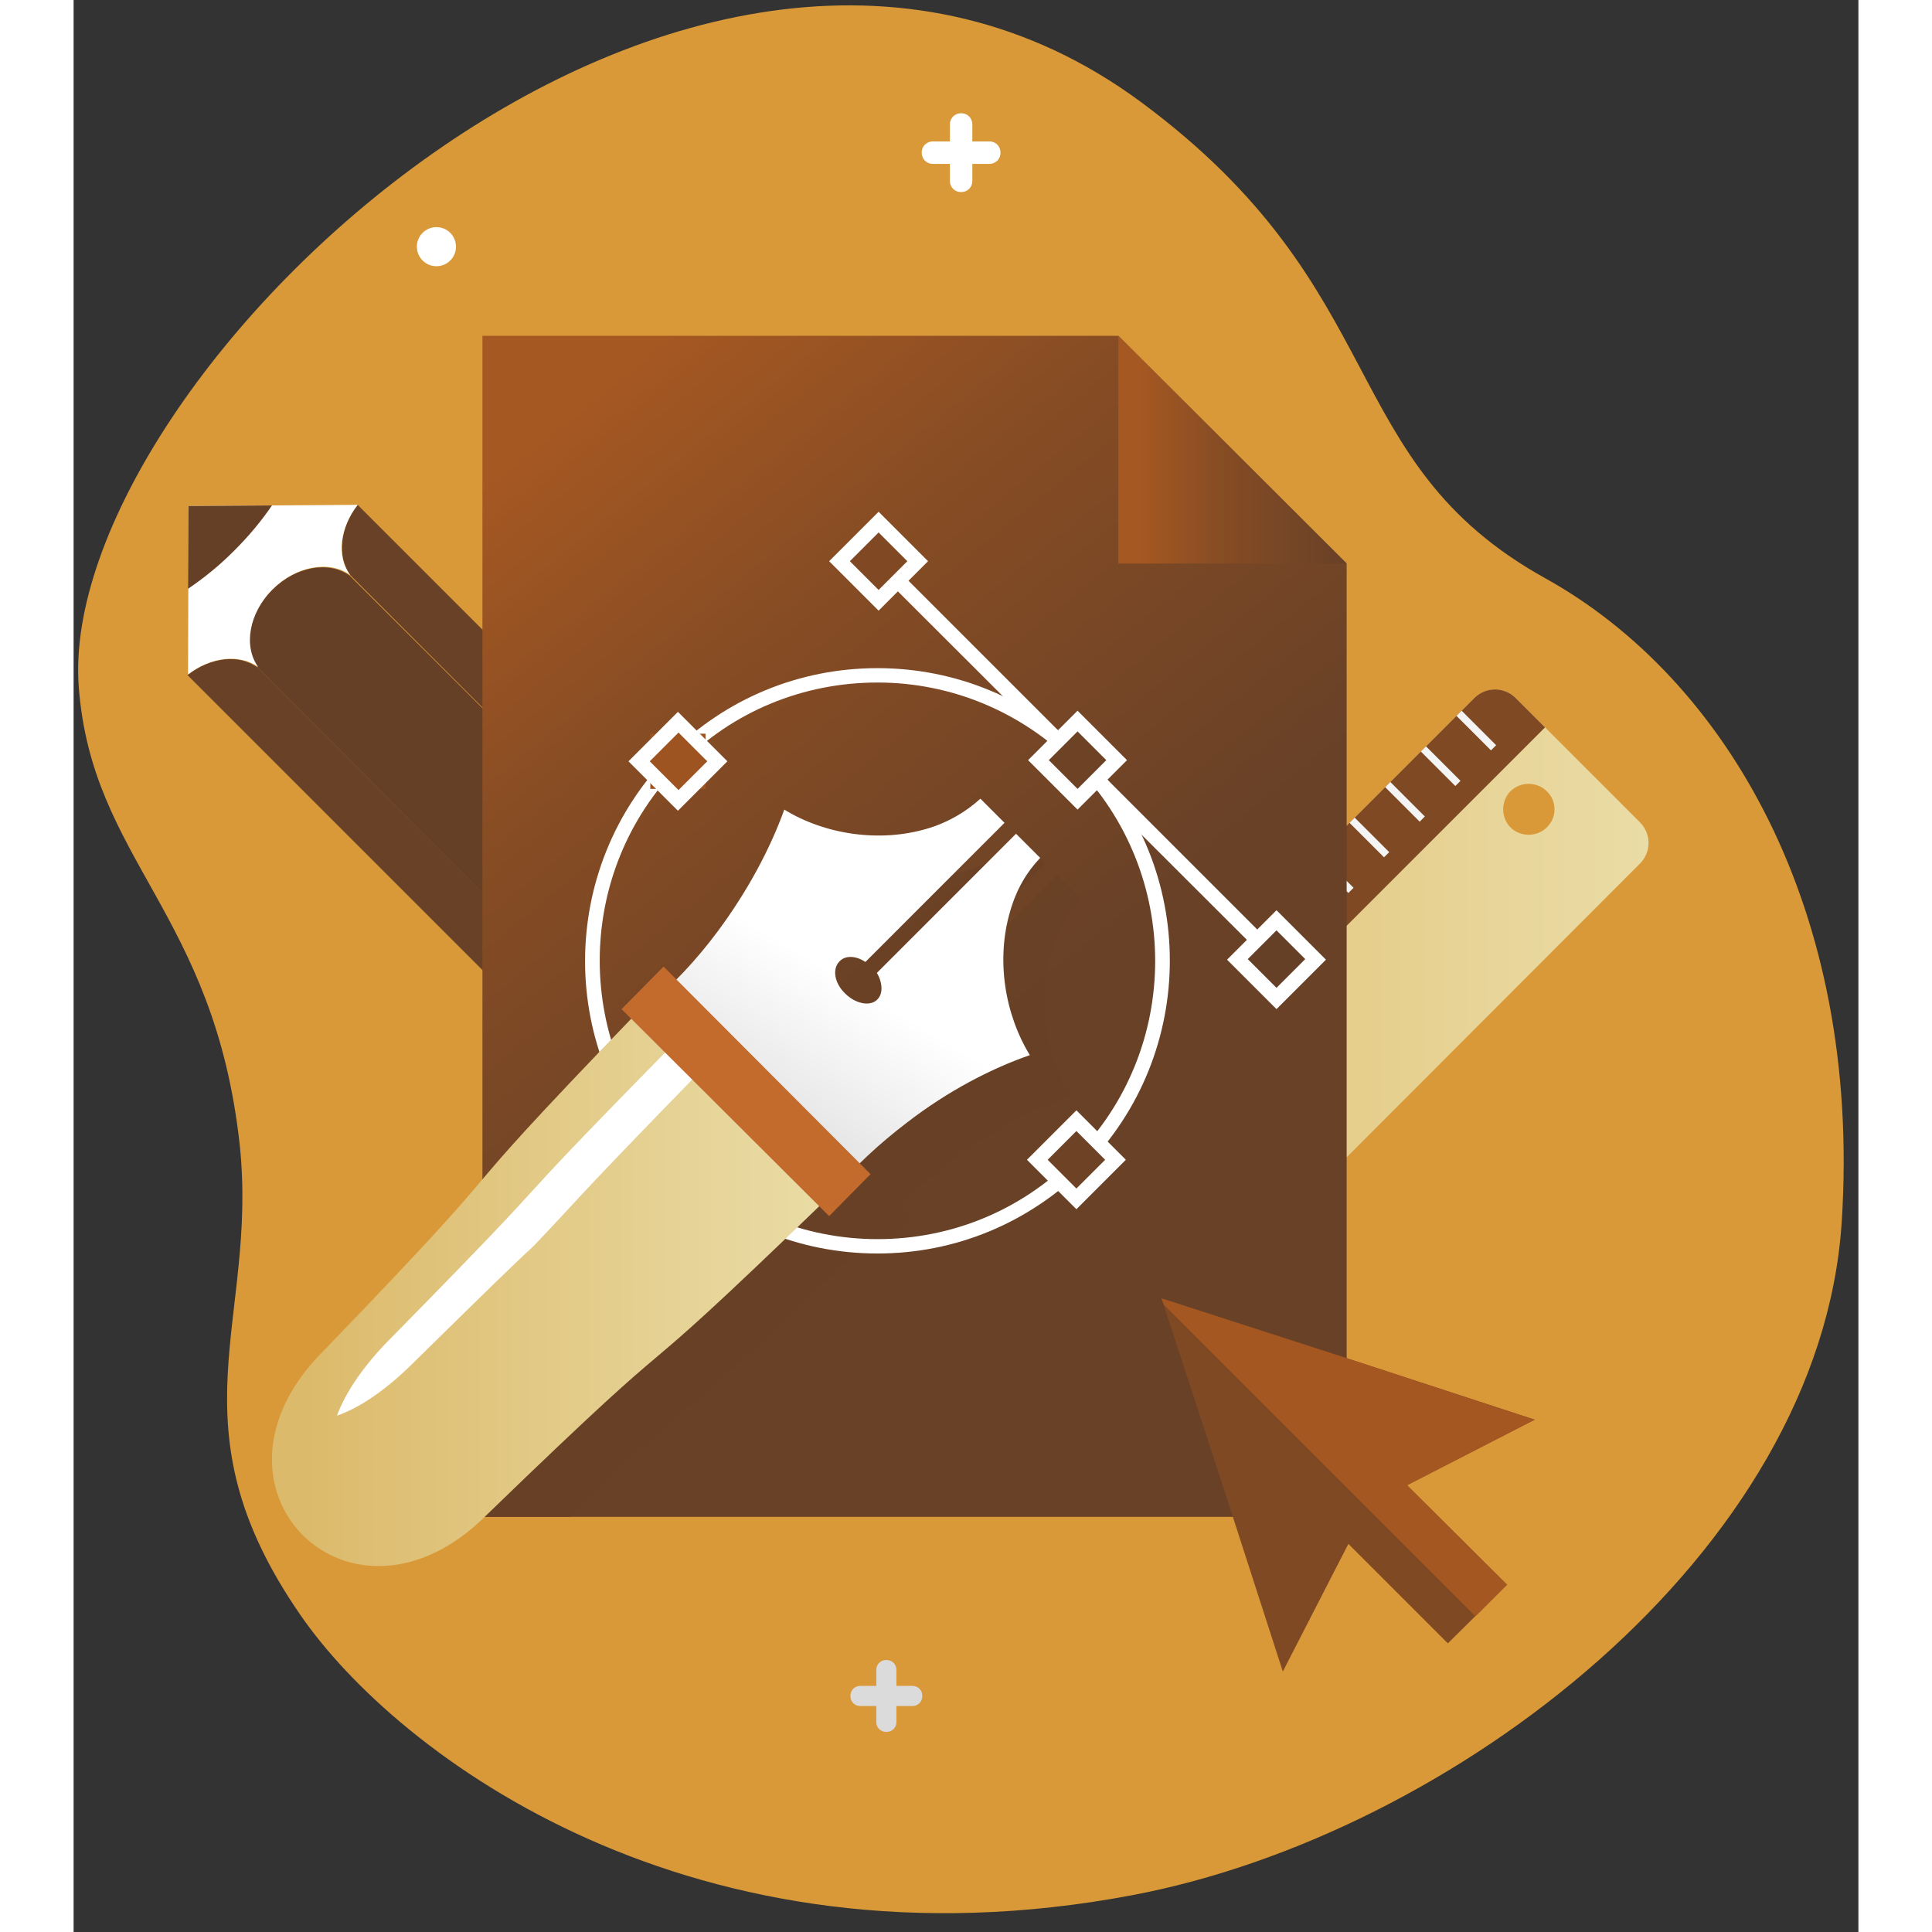 <svg class="icon-branding" viewBox="0 0 310.4 336" width="288" height="288">
	<rect x="0" y="0" width="310.4" height="336" fill="#333333" stroke="none"/>
	<linearGradient id="a" x1="263.446" x2="114.769" y1="-35.597" y2="254.034" gradientTransform="matrix(1.046 .001 .001 1.042 -7.752 -18.719)" gradientUnits="userSpaceOnUse">
		<stop offset=".19" stop-color="#e7e7e7" class="stopColorefdfed svgShape"></stop>
		<stop offset="1" stop-color="#f6f6f6" class="stopColorfdf0f6 svgShape"></stop>
	</linearGradient>
	<path class="icon-background" fill="#D99938" d="M0.9,119.5C-3.2,65.7,107.4-40.2,185.7,17.8c44.3,32.8,33.5,62.4,70.3,82.8    c31.3,17.4,55,57.5,51.5,111.9c-3.7,57.6-67.8,106.6-123.4,117.1C107.9,344,56.3,305.4,39.4,280.8c-22.8-33-7.3-51-10.5-81.6
C24.5,158.6,3.2,149.7,0.9,119.5z"></path>
	<linearGradient id="b" x1="167.31" x2="273.967" y1="173.203" y2="173.203" gradientUnits="userSpaceOnUse">
		<stop offset=".09" stop-color="#e2c275" class="stopColorf38099 svgShape"></stop>
		<stop offset="1" stop-color="#eadca6" class="stopColorf7a6a5 svgShape"></stop>
	</linearGradient>
	<path fill="url(#b)" d="M190.4,225l-21.6-21.6c-2-2-2-5.2,0-7.2l74.8-74.8c2-2,5.2-2,7.2,0l21.6,21.6c2,2,2,5.2,0,7.2
L197.7,225C195.7,227,192.4,227,190.4,225z M256.2,137.6c-1.7-1.7-4.6-1.7-6.3,0c-1.7,1.7-1.7,4.6,0,6.3c1.7,1.7,4.6,1.7,6.3,0
C258,142.2,258,139.3,256.2,137.6z" class="ruler-part hover"></path>
	<path fill="#7f4924" d="M173.9,208.5l-5.1-5.1c-2-2-2-5.2,0-7.2l74.8-74.8c2-2,5.2-2,7.2,0l5.1,5.1L173.9,208.5z" class="ruler-part hover color7f245f svgShape"></path>
	<g class="ruler-part hover color000 svgShape" fill="#000000">
		<polygon fill="#f4f4f4" points="246.5 130.5 240.5 124.5 241.4 123.6 247.4 129.6 246.5 130.5" class="colorF6ECF4 svgShape"></polygon>
		<polygon fill="#f4f4f4" points="240.3 136.7 234.3 130.7 235.2 129.8 241.2 135.8 240.3 136.7" class="colorF6ECF4 svgShape"></polygon>
		<polygon fill="#f4f4f4" points="234.1 142.9 228.1 136.9 229 136 235 142 234.1 142.9" class="colorF6ECF4 svgShape"></polygon>
		<polygon fill="#f4f4f4" points="227.9 149.1 221.9 143.1 222.8 142.2 228.8 148.2 227.9 149.1" class="colorF6ECF4 svgShape"></polygon>
		<polygon fill="#f4f4f4" points="221.7 155.3 215.7 149.3 216.6 148.4 222.6 154.4 221.7 155.3" class="colorF6ECF4 svgShape"></polygon>
		<polygon fill="#f4f4f4" points="215.5 161.5 209.5 155.5 210.4 154.6 216.4 160.6 215.5 161.5" class="colorF6ECF4 svgShape"></polygon>
		<polygon fill="#f4f4f4" points="209.3 167.7 203.3 161.7 204.2 160.8 210.2 166.8 209.3 167.7" class="colorF6ECF4 svgShape"></polygon>
		<polygon fill="#f4f4f4" points="203.1 173.9 197.1 167.9 198 167 204 173 203.1 173.9" class="colorF6ECF4 svgShape"></polygon>
		<polygon fill="#f4f4f4" points="196.9 180.1 190.9 174.1 191.8 173.2 197.8 179.2 196.9 180.1" class="colorF6ECF4 svgShape"></polygon>
		<polygon fill="#f4f4f4" points="190.7 186.3 184.7 180.3 185.6 179.4 191.6 185.4 190.7 186.3" class="colorF6ECF4 svgShape"></polygon>
		<polygon fill="#f4f4f4" points="184.5 192.5 178.5 186.5 179.4 185.6 185.4 191.6 184.5 192.5" class="colorF6ECF4 svgShape"></polygon>
		<polygon fill="#f4f4f4" points="178.3 198.7 172.3 192.7 173.2 191.8 179.2 197.8 178.3 198.7" class="colorF6ECF4 svgShape"></polygon>
	</g>
	<path fill="#684127" d="M88.9,186.5l-69.1-69.1c4-3.1,9-3.7,12.2-1.3l63.6,63.6L88.9,186.5z" class="pen-part hover color582768 svgShape"></path>
	<path fill="#664026" d="M111.7,163.7l-16.1,16.1L32,116.1l0,0c0,0,0-0.1-0.1-0.1c0,0,0.1,0.1,0.1,0.1
c-2.6-3.6-1.6-9.4,2.5-13.5c4.1-4.1,9.9-5.1,13.5-2.5c0,0,0-0.1-0.1-0.1c0,0,0.1,0,0.1,0.1l0,0L111.7,163.7z" class="pen-part hover color662666 svgShape"></path>
	<path fill="#684127" d="M48.1,100c-2.3-3.2-1.8-8.2,1.3-12.2l69.1,69.1l-6.8,6.8L48.1,100z" class="pen-part hover color582768 svgShape"></path>
	<path fill="#ffffff" d="M49.4,87.8c-3.1,4-3.7,9-1.3,12.2l0,0c0,0-0.1,0-0.1-0.1c0,0,0.1,0.1,0.1,0.1
c-3.6-2.6-9.4-1.6-13.5,2.5c-4.1,4.1-5.1,9.9-2.5,13.5c0,0-0.1,0-0.1-0.1c0,0,0,0.1,0.1,0.1l0,0c-3.2-2.3-8.2-1.8-12.2,1.3L20,88
L49.4,87.8z" class="pen-part hover colorFFF svgShape"></path>
	<path fill="#664026" d="M19.9,102.4L20,88l14.5-0.1c-1.9,2.8-4.1,5.4-6.6,7.9C25.3,98.4,22.7,100.5,19.9,102.4z" class="pen-part hover color662666 svgShape"></path>
	<rect width="9.5" height="9.8" x="91.1" y="181.8" fill="#917561" transform="rotate(134.991 95.854 186.68)" class="color617591 svgShape"></rect>
	<polygon fill="#bab291" points="95.8 179.8 111.8 163.8 118.8 170.7 102.7 186.8" class="color91A0BA svgShape"></polygon>
	<rect width="9.5" height="9.8" x="113.9" y="159" fill="#917561" transform="rotate(135.008 118.67 163.861)" class="color617591 svgShape"></rect>
	<linearGradient id="c" x1="60.263" x2="151.982" y1="75.058" y2="188.016" gradientUnits="userSpaceOnUse">
		<stop offset=".09" stop-color="#a65822" class="stopColora62257 svgShape"></stop>
		<stop offset=".454" stop-color="#864c24" class="stopColor86245e svgShape"></stop>
		<stop offset="1" stop-color="#684127" class="stopColor582768 svgShape"></stop>
	</linearGradient>
	<polygon fill="url(#c)" points="181.7 58.4 71.1 58.4 71.1 99.4 71.1 153.4 71.1 263.8 221.4 263.8 221.4 153.4 221.4 137.7 221.4 98"></polygon>
	<defs>
		<polygon id="d" points="221.4 263.8 221.4 153.4 221.4 98 181.7 58.4 71.1 58.4 71.1 99.4 71.1 153.4 71.1 263.8" fill="#000000" class="color000 svgShape"></polygon>
	</defs>
	<clipPath id="e">
		<use href="#d" overflow="visible"></use>
	</clipPath>
	<path fill="#684126" d="M50.6,242.3c38.6-40,16.5-19.3,53.6-57.9l-1.7-1.7l7.3-7.3l2,2c2.5-2.5,4.9-5.2,7.1-8.3
c5.2-7,9.1-14.3,11.6-21.2c7.2,4.4,16.7,5.9,25.1,3.4c3.7-1.1,6.8-3,9.2-5.2l4.2,4.2l-0.1,0.1l-24.1,24.1c-1.6-1-3.5-1.2-4.5-0.1
c-1.3,1.3-0.9,3.8,1,5.6c1.8,1.8,4.4,2.3,5.6,1c1-1,0.9-2.9-0.1-4.6l24.2-24.1l0.1-0.1l4.2,4.2c-2.3,2.4-4.1,5.4-5.2,9.2
c-2.5,8.4-1,17.9,3.4,25.1c-6.9,2.4-14.3,6.3-21.2,11.6c-3,2.3-5.8,4.7-8.3,7.2l2,2l-7.3,7.3l-1.7-1.7
c-38.6,37.2-17.9,15.1-57.9,53.7C55.4,294.4,27,265.9,50.6,242.3z" clip-path="url(#e)" opacity=".7" class="color5A2668 svgShape"></path>
	<path fill="#ffffff" d="M139.8,218L139.8,218c-13.6,0-26.4-5.3-36-14.9c-19.8-19.8-19.8-52.1,0-72
c9.6-9.6,22.4-14.9,36-14.9c13.6,0,26.4,5.3,36,14.9c19.8,19.8,19.8,52.1,0,72C166.1,212.7,153.4,218,139.8,218L139.8,218z
 M139.8,118.7c-12.9,0-25.1,5-34.2,14.2c-18.8,18.8-18.8,49.5,0,68.4c9.1,9.1,21.3,14.2,34.2,14.2c12.9,0,25-5,34.2-14.2
c18.8-18.8,18.8-49.5,0-68.4C164.8,123.8,152.7,118.7,139.8,118.7L139.8,118.7z" class="circle-part hover colorFFF svgShape"></path>
	<polygon fill="#ffffff" points="206.1 165.5 141.3 100.8 143.1 98.9 207.9 163.7 206.1 165.5" class="colorFFF svgShape"></polygon>
	<rect width="9.6" height="9.6" x="100.3" y="127.6" fill="#9e5421" class="circle-part hover color9E2158 svgShape"></rect>
	<path fill="#ffffff" d="M105.1,141l-8.6-8.6l8.6-8.6l8.6,8.6L105.1,141L105.1,141z M100.2,132.4l5,5l5-5l-5-5
L100.2,132.4L100.2,132.4z" class="circle-part hover colorFFF svgShape"></path>
	<polygon fill="#6d4225" points="181.2 201.7 174.4 194.9 167.6 201.7 174.4 208.5" class="circle-part hover color6D2563 svgShape"></polygon>
	<path fill="#ffffff" d="M174.4,210.3l-8.6-8.6l8.6-8.6l8.6,8.6L174.4,210.3L174.4,210.3z M169.4,201.7l5,5l5-5l-5-5
L169.4,201.7L169.4,201.7z" class="circle-part hover colorFFF svgShape"></path>
	<polygon fill="#6d4225" points="181.4 132.2 174.6 125.4 167.8 132.2 174.6 139" class="circle-part hover color6D2563 svgShape"></polygon>
	<path fill="#ffffff" d="M174.6,140.8l-8.6-8.6l8.6-8.6l8.6,8.6L174.6,140.8L174.6,140.8z M169.6,132.2l5,5l5-5l-5-5
L169.6,132.2L169.6,132.2z" class="circle-part hover colorFFF svgShape"></path>
	<polygon fill="#ffffff" points="111.2 202.4 104.4 195.6 97.6 202.4 104.4 209.2" class="colorFFF svgShape"></polygon>
	<path fill="#793f17" d="M104.4,211l-8.6-8.6l8.6-8.6l8.6,8.6L104.4,211L104.4,211z M99.5,202.4l5,5l5-5l-5-5
L99.5,202.4L99.5,202.4z" class="color175079 svgShape"></path>
	<polygon fill="#804924" points="146.8 97.6 140 90.8 133.2 97.6 140 104.4" class="color802460 svgShape"></polygon>
	<path fill="#ffffff" d="M140,106.2l-8.6-8.6L140,89l8.6,8.6L140,106.2L140,106.2z M135,97.6l5,5l5-5l-5-5L135,97.6
L135,97.6z" class="anchor-part anchor-part--1 colorFFF svgShape"></path>
	<rect width="9.6" height="9.6" x="204.4" y="162" fill="#664026" transform="rotate(45.017 209.232 166.847)" class="color622666 svgShape"></rect>
	<path fill="#ffffff" d="M209.2,175.5l-8.6-8.6l8.6-8.6l8.6,8.6L209.2,175.5L209.2,175.5z M204.2,166.8l5,5l5-5l-5-5
L204.2,166.8L204.2,166.8z" class="anchor-part anchor-part--2 colorFFF svgShape"></path>
	<linearGradient id="f" x1="34.477" x2="131.021" y1="224.068" y2="224.068" gradientUnits="userSpaceOnUse">
		<stop offset=".06" stop-color="#dbba6b" class="stopColordb6b86 svgShape"></stop>
		<stop offset=".086" stop-color="#dcbb6d" class="stopColordc6d87 svgShape"></stop>
		<stop offset="1" stop-color="#eadca6" class="stopColorf7a6a5 svgShape"></stop>
	</linearGradient>
	<path fill="url(#f)" d="M71.8,263.5c-23.6,23.6-52.1-4.8-28.4-28.5c39-40.4,15.9-18.8,54.9-59.2
c10.9,10.9,21.8,21.8,32.7,32.7C90.6,247.6,112.2,224.4,71.8,263.5z"></path>
	<path fill="#ffffff" d="M80,216.7c-3.7,3.4-9.3,8.9-20.7,20.1c-5.1,5.1-9.7,8.1-13.5,9.4c1.4-3.8,4.4-8.5,9.4-13.5
c34.5-35.1,14.5-15.9,49-51c1.6,1.6,3.2,3.2,4.7,4.7C85.8,210.1,88.4,207.9,80,216.7z" class="colorFFF svgShape"></path>
	<linearGradient id="g" x1="120.752" x2="137.165" y1="199.182" y2="172.149" gradientUnits="userSpaceOnUse">
		<stop offset=".09" stop-color="#e3e3e3" class="stopColorecdbec svgShape"></stop>
		<stop offset="1" stop-color="#ffffff" class="stopColorfff svgShape"></stop>
	</linearGradient>
	<path fill="url(#g)" d="M148.5,144.1c3.7-1.1,6.8-3,9.2-5.2l4.2,4.2l-0.1,0.1l-24.1,24.1c-1.6-1.1-3.5-1.2-4.5-0.1
c-1.3,1.3-0.9,3.8,1,5.6c1.8,1.8,4.4,2.3,5.6,1c1-1,0.9-2.9-0.1-4.6l24.1-24.1l0.1-0.1l4.2,4.2c-2.3,2.4-4.1,5.4-5.2,9.2
c-2.5,8.4-1,17.9,3.4,25.1c-6.9,2.4-14.3,6.3-21.2,11.6c-5,3.8-9.4,7.9-12.9,12.1c-4.4-5.5-9.5-11.2-15.3-17
c-5.8-5.8-11.5-10.9-17-15.3c4.2-3.5,8.3-7.8,12.1-12.9c5.2-7,9.1-14.3,11.6-21.2C130.6,145.1,140.1,146.6,148.5,144.1z"></path>
	<polygon fill="#c36a2d" points="131.4 211.5 95.3 175.5 102.6 168.1 138.6 204.2" class="colorCE5C59 svgShape"></polygon>
	<polygon style="transform-origin:221.65px 258.25px" fill="#7f4924" points="254.1 246.9 221.7 236.3 189.2 225.8 199.8 258.2 210.3 290.7 221.7 268.5 239 285.8 249.3 275.6 231.9 258.3" class="cursor-part hover origin-center color7f245f svgShape"></polygon>
	<polygon style="transform-origin:221.65px 253.45px" fill="#a55722" points="221.7 236.3 189.2 225.8 189.6 226.9 243.8 281.1 249.3 275.6 231.9 258.3 254.1 246.9" class="cursor-part hover origin-center colorA52257 svgShape"></polygon>
	<linearGradient id="h" x1="181.706" x2="221.366" y1="78.218" y2="78.218" gradientUnits="userSpaceOnUse">
		<stop offset=".09" stop-color="#a65822" class="stopColora62257 svgShape"></stop>
		<stop offset=".454" stop-color="#864c24" class="stopColor86245e svgShape"></stop>
		<stop offset="1" stop-color="#684127" class="stopColor582768 svgShape"></stop>
	</linearGradient>
	<polygon fill="url(#h)" points="181.7 98 221.4 98 181.7 58.4"></polygon>
	<path style="transform-origin:154.35px 26.55px" fill="#ffffff" d="M152.4,21.6v3h-3c-1,0-1.9,0.8-1.9,1.9v0.1c0,1,0.8,1.9,1.9,1.9h3v3c0,1,0.8,1.9,1.9,1.9h0.1
c1,0,1.9-0.8,1.9-1.9v-3h3c1,0,1.9-0.8,1.9-1.9v-0.1c0-1-0.8-1.9-1.9-1.9h-3v-3c0-1-0.8-1.9-1.9-1.9h-0.1
C153.2,19.7,152.4,20.6,152.4,21.6z" class="star star-1 origin-center colorFFF svgShape"></path>
	<path style="transform-origin:141.35px 294.95px" fill="#dbdbdb" d="M139.6,290.4v2.8h-2.8c-1,0-1.7,0.8-1.7,1.7v0.1c0,1,0.8,1.7,1.7,1.7h2.8v2.8
c0,1,0.8,1.7,1.7,1.7h0.1c1,0,1.7-0.8,1.7-1.7v-2.8h2.8c1,0,1.7-0.8,1.7-1.7v-0.1c0-1-0.8-1.7-1.7-1.7h-2.8v-2.8
c0-1-0.8-1.7-1.7-1.7h-0.1C140.3,288.7,139.6,289.5,139.6,290.4z" class="star star-2 origin-center colorE5D0E6 svgShape"></path>
	<circle cx="63.1" cy="42.9" r="3.4" fill="#ffffff" class="colorFFF svgShape"></circle>
</svg>